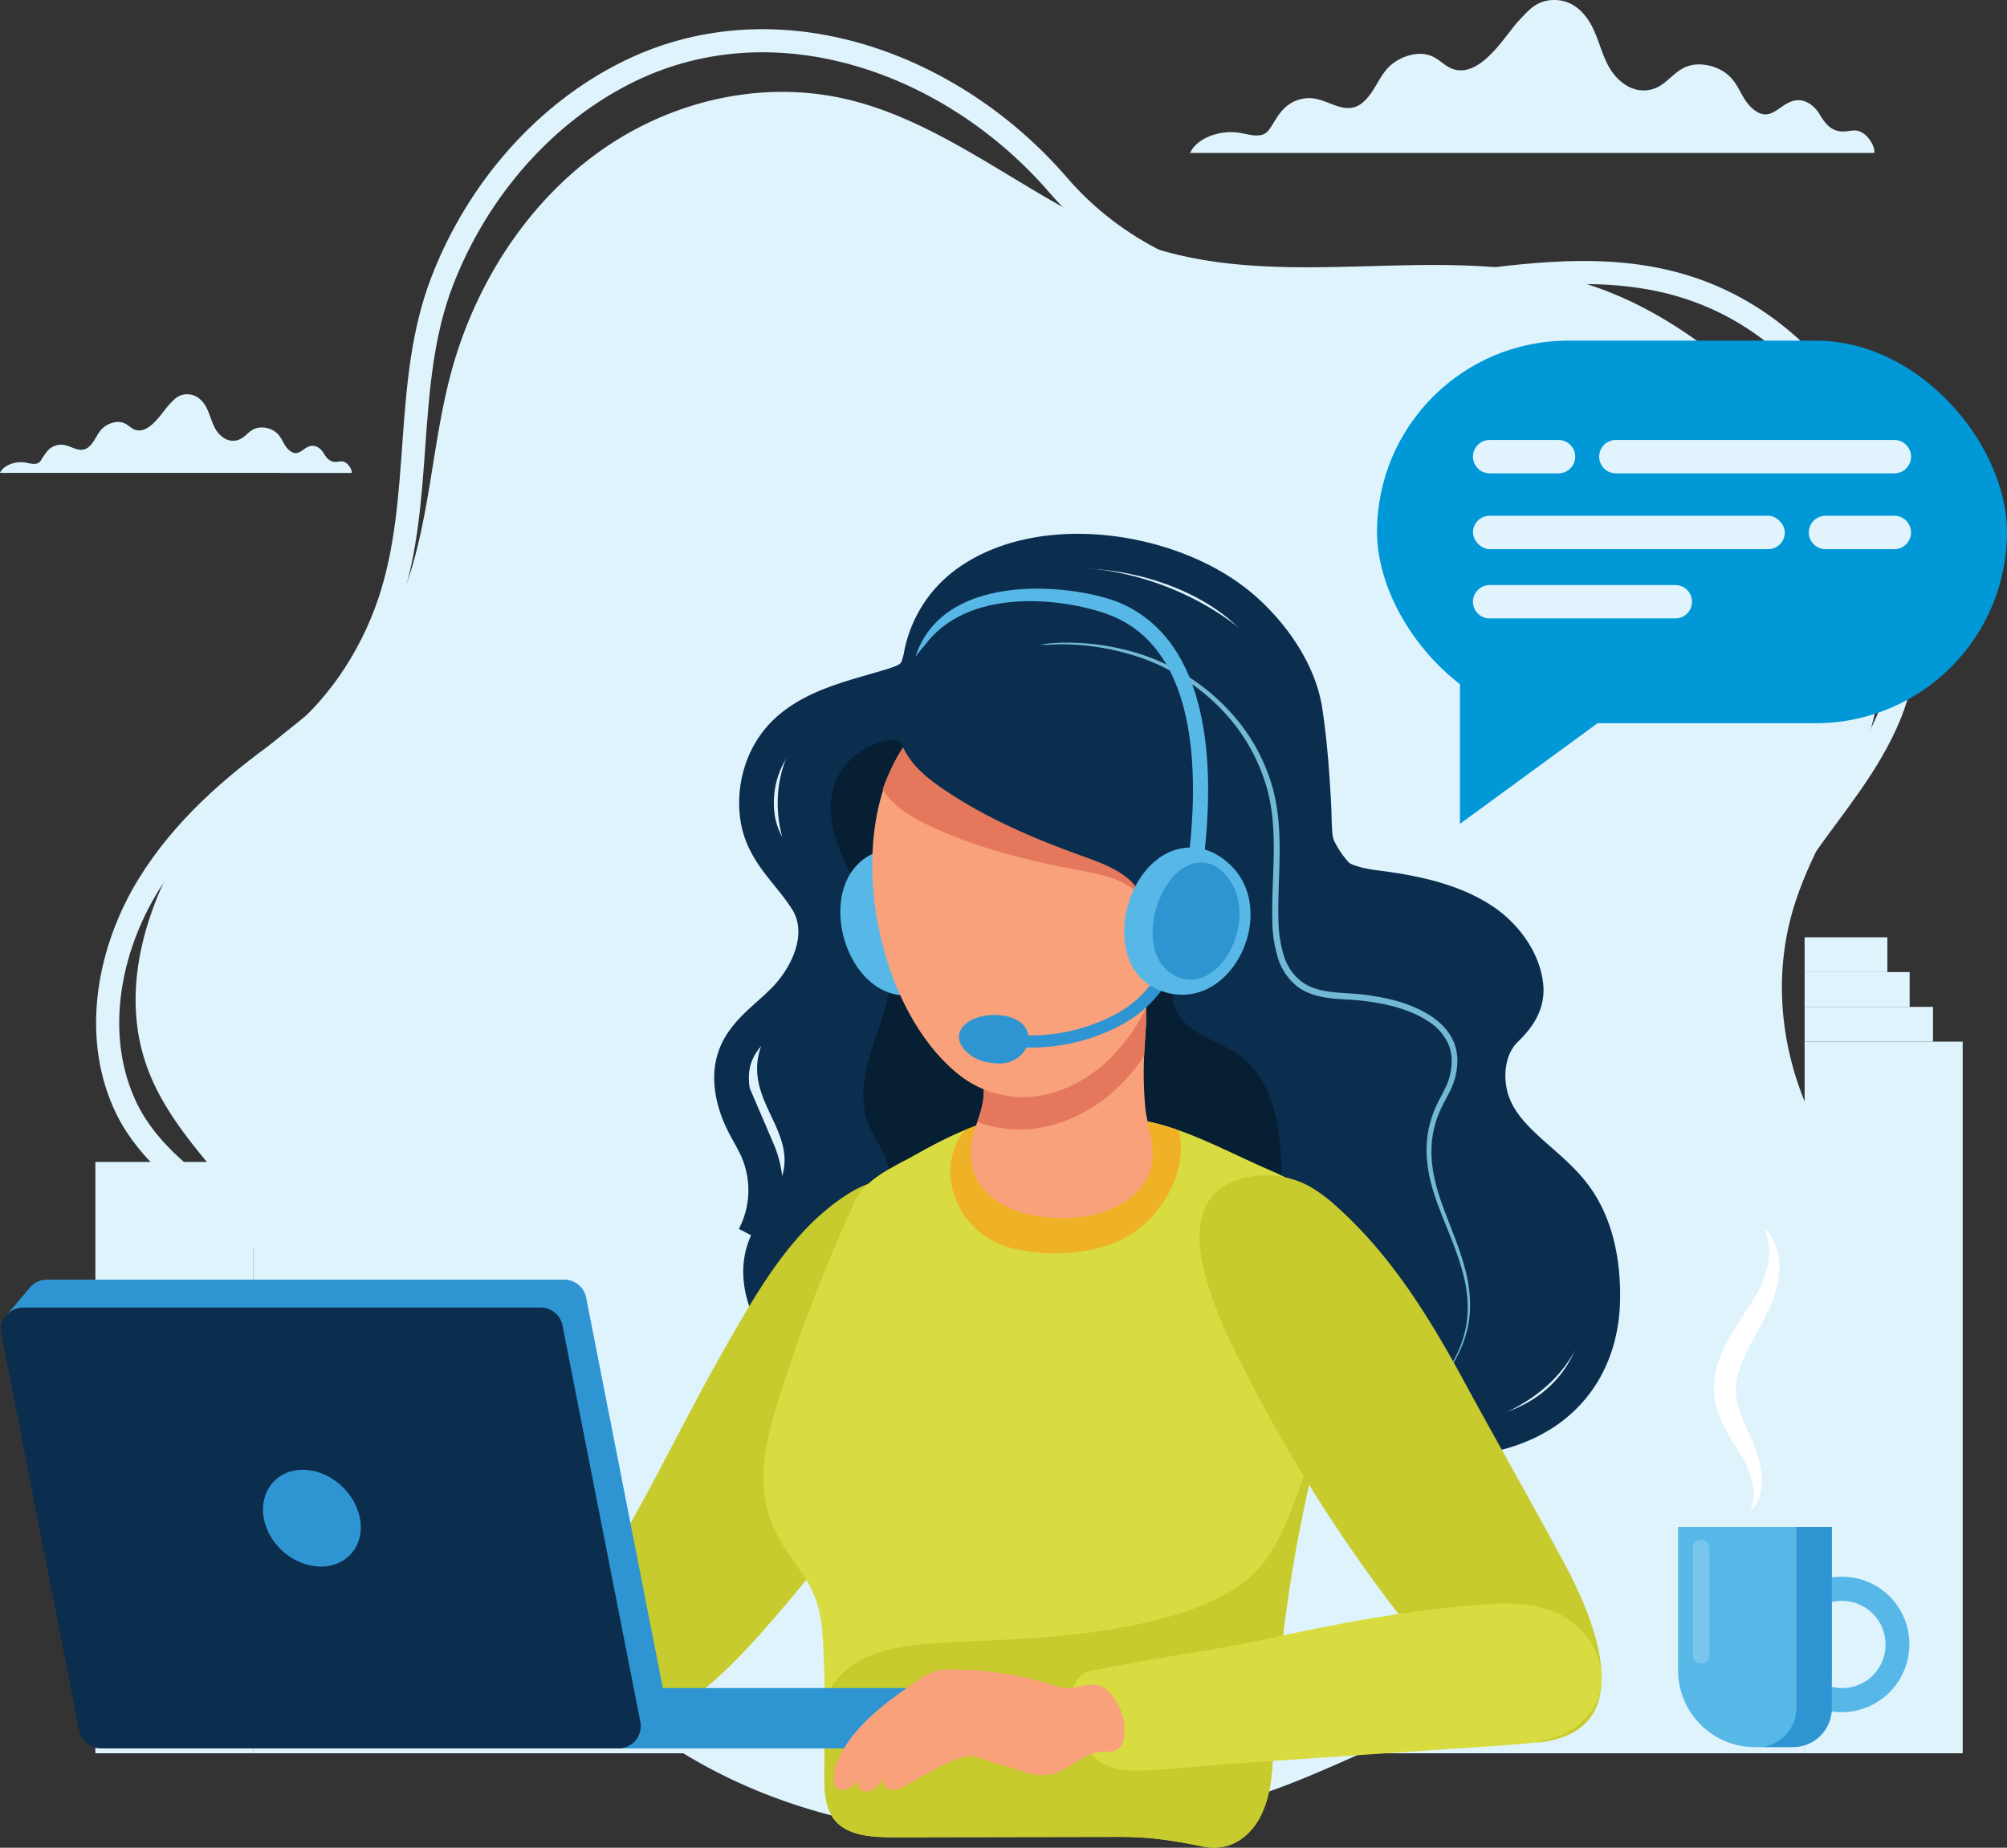 <svg xmlns="http://www.w3.org/2000/svg" xmlns:xlink="http://www.w3.org/1999/xlink" width="868.238" height="799.354" viewBox="0 0 868.238 799.354"><rect x="0" y="0" width="868.238" height="799.354" fill="#333333" stroke="none"/><defs><clipPath id="a"><path d="M2410.573,3369.754c6.061-25.667,9.2-51.926-4.532-69.409-6.2-7.9-17.256-13.394-26.3-17.3-17.642-7.625-35.678-17.876-54.563-21.2-19.911-3.5-42.055-5.664-61.9-.652-12.6,3.183-24.4,9.074-35.667,15.429-9.78,5.514-21.778,10.262-26.525,20.524A697.929,697.929,0,0,0,2170.9,3374c-7.087,21.8-14.865,44.645-3.7,66.735,3.618,7.158,8.874,13.285,13.012,20.124,4.61,7.618,6.329,14.774,6.933,23.562,1.379,20.049.843,40.16.786,60.239-.017,5.786.059,11.8,2.593,17,5,10.257,18.569,10.4,28.348,10.383l96.687-.167c13.409-.024,23.655,1.618,36.243,4.206,10.594,2.177,19.689-3.169,24.772-13.027,4.812-9.332,5.178-20.23,5.694-30.717a663.368,663.368,0,0,1,17.266-121.15C2402.216,3399.94,2406.919,3385.226,2410.573,3369.754Z" transform="translate(-2161.591 -3258.239)" fill="#c7cb2d"/></clipPath></defs><g transform="translate(-908.347 -201.004)"><g transform="translate(854.379 -148.067)"><path d="M699.227,1175.712c-26.5-9.495-55.532-6.768-83.675-7.168s-72.066-4.983-82.664-36.227c-11.217-33.069,5.041-67.363,5.182-100.778.039-9.148-.932-18.4-4.083-26.991-14.751-40.2-64.16-49.936-81.469-90-12.93-29.923-6.252-65.659,10.746-93.473,14.766-24.161,36.405-43.157,59.3-59.4C543.408,746.9,559.347,723,567.52,698.721c15.268-45.362,5.893-94.952,23-139.185,15.327-39.622,44.678-73.18,81.329-90.914C735.812,437.675,811.4,465.209,857,518.146c24.459,28.4,59.608,44.877,95.387,47.806,69.5,5.689,141.889-32.084,206.273,10.557,32.814,21.733,56.007,60.257,63.234,100.911,4.07,22.9,3.6,48.375-5.236,69.993-8.7,21.274-23.7,38.631-36.591,57.012-21.418,30.542-33.14,71.366-13.108,105.765,8.758,15.04,21.413,27.341,33.412,39.948,30.716,32.273,42.091,79.781,31.516,122.81-12,48.838-50.059,80.9-99.627,87.04-36.682,4.541-77.283-1.392-110.531,17.993" transform="translate(-345.206 -88.953)" fill="none" stroke="#dff3fd" stroke-miterlimit="10" stroke-width="10"/><path d="M547.532,902.923c-20.262,28.81-35.9,68.006-25.047,104.185,10.816,36.069,45.4,58.31,60.519,92.568,8.543,19.364,8.772,40.655,9.1,61.44.424,27.208-4.892,56.1,13.5,79.1,10.877,13.6,27.291,21.637,43.887,26.917,33.333,10.6,68.253,15.58,97.86,35.605,48.641,32.9,108.375,44.4,166.34,40.848a376.544,376.544,0,0,0,86.706-15.93c32.715-9.985,61.794-27.66,94.735-37.128,57.089-16.41,135.152-16.634,168.561-74.4,22.493-38.889,30.284-86.954,12.787-129.325-8.32-20.147-24.2-35.534-33.244-55.314-12.5-27.327-15.866-58.486-7.517-87.517q.52-1.79,1.086-3.567c8.723-27.142,26.282-50.479,33.543-78.108,14.992-57.042-18.137-117.352-61.685-154.016-18.1-15.235-38.314-27.916-60.335-35.144-60.737-19.937-128.223,3.137-189.144-16.148-46.736-14.795-85.106-53.25-132.725-64.37-36.594-8.546-76.141.576-107.227,22.911s-53.644,57.291-63.927,95.787c-9.528,35.671-9.229,74.851-26.128,107.254-14.457,27.722-41.251,42.681-63.006,62.793A135.613,135.613,0,0,0,547.532,902.923Z" transform="translate(-406.296 -200.635)" fill="#dff3fd"/><path d="M3574.023,415.251c.539-3.265-3.782-9.85-8.5-9.744-1.875.042-3.709.529-5.581.437-4.989-.244-7.576-4.128-9.5-7.344s-5.752-6.884-10.615-6.068c-7,1.175-10.529,10.412-18.486,3.477-5.208-4.54-5.6-10.887-11.5-15.29-4.048-3.022-10.632-4.812-16.06-3.142-7.084,2.179-9.719,9.2-17.261,10.424-8.354,1.354-14.362-5-17.029-9.587-3.236-5.562-4.438-11.575-7.21-17.235-2.566-5.239-7.726-12.258-16.97-12.106-7.817.129-11.261,5.077-15.1,9.006-4.991,5.109-15.362,23.455-26.991,21.243-4.535-.863-6.8-4.465-10.892-6.077-6.579-2.593-14.964.971-18.927,5.455s-5.534,9.895-10.013,14.136a10.354,10.354,0,0,1-4.385,2.631c-6.256,1.712-12.08-3.554-18.778-3.946a15.606,15.606,0,0,0-11.569,4.551c-2.657,2.65-4.106,5.779-6.139,8.684a6.5,6.5,0,0,1-2.232,2.176c-2.938,1.575-7.072.247-10.672-.372-8.894-1.53-19,2.552-21.505,8.69Z" transform="translate(-2709.251)" fill="#dff3fd"/><path d="M316.215,1414.679c.277-1.678-1.944-5.063-4.368-5.009-.964.021-1.907.272-2.869.225-2.565-.125-3.894-2.122-4.883-3.776s-2.957-3.539-5.456-3.119c-3.6.6-5.413,5.353-9.5,1.787-2.678-2.334-2.879-5.6-5.911-7.86a9.89,9.89,0,0,0-8.256-1.615c-3.642,1.12-5,4.73-8.873,5.359-4.3.7-7.383-2.572-8.754-4.928-1.664-2.859-2.282-5.95-3.706-8.86-1.319-2.693-3.972-6.3-8.724-6.223-4.019.066-5.789,2.61-7.762,4.63-2.566,2.626-7.9,12.058-13.875,10.921-2.331-.443-3.5-2.3-5.6-3.124-3.382-1.333-7.693.5-9.73,2.8s-2.845,5.087-5.148,7.267a5.323,5.323,0,0,1-2.254,1.353c-3.216.88-6.21-1.827-9.653-2.029a8.023,8.023,0,0,0-5.947,2.34,29.6,29.6,0,0,0-3.156,4.464,3.338,3.338,0,0,1-1.148,1.119c-1.51.81-3.636.127-5.486-.191-4.572-.787-9.766,1.312-11.055,4.467Z" transform="translate(-110.129 -861.016)" fill="#dff3fd"/><g transform="translate(-225.647 496.441)"><g transform="translate(0 155.517)" style="mix-blend-mode:multiply;isolation:isolate"><g transform="translate(653.516)"><g transform="translate(303.574 102.601)"><rect width="68.393" height="307.86" transform="translate(171.601 353.004) rotate(180)" fill="#dff3fd"/><rect width="103.207" height="213.378" transform="translate(0 139.626)" fill="#dff3fd"/><rect width="55.541" height="15.048" transform="translate(158.748 45.144) rotate(180)" fill="#dff3fd"/><rect width="45.443" height="15.048" transform="translate(148.65 30.096) rotate(180)" fill="#dff3fd"/><rect width="35.803" height="15.048" transform="translate(139.011 15.048) rotate(180)" fill="#dff3fd"/></g><g transform="translate(0)"><rect width="68.393" height="307.86" transform="translate(205.18 455.605) rotate(180)" fill="#dff3fd"/><rect width="68.393" height="407.533" transform="translate(392.268 455.605) rotate(180)" fill="#dff3fd"/><rect width="136.786" height="119.131" transform="translate(136.786 455.605) rotate(180)" fill="#dff3fd"/><rect width="137.404" height="455.605" transform="translate(308.387 455.605) rotate(180)" fill="#dff3fd"/><rect width="55.541" height="15.048" transform="translate(192.327 147.746) rotate(180)" fill="#dff3fd"/><rect width="45.443" height="15.048" transform="translate(182.229 132.697) rotate(180)" fill="#dff3fd"/><rect width="35.803" height="15.048" transform="translate(172.59 117.649) rotate(180)" fill="#dff3fd"/></g></g><g transform="translate(0 78.706)"><g transform="translate(556.056)"><rect width="68.393" height="307.86" transform="translate(171.601 376.899) rotate(180)" fill="#dff3fd"/><rect width="68.393" height="255.818" transform="translate(171.601 121.081)" fill="#dff3fd"/><rect width="103.207" height="376.899" fill="#dff3fd"/><rect width="55.541" height="15.048" transform="translate(158.748 69.04) rotate(180)" fill="#dff3fd"/><rect width="45.443" height="15.048" transform="translate(148.65 53.991) rotate(180)" fill="#dff3fd"/><rect width="35.803" height="15.048" transform="translate(139.011 38.943) rotate(180)" fill="#dff3fd"/></g><g transform="translate(0 23.895)"><rect width="68.393" height="307.86" transform="translate(457.661 353.004) rotate(180)" fill="#dff3fd"/><rect width="68.393" height="255.818" transform="translate(389.268 353.004) rotate(180)" fill="#dff3fd"/><rect width="68.393" height="298.51" transform="translate(542.156 353.004) rotate(180)" fill="#dff3fd"/><rect width="137.404" height="224.782" transform="translate(560.869 353.004) rotate(180)" fill="#dff3fd"/><rect width="55.541" height="15.048" transform="translate(444.809 45.144) rotate(180)" fill="#dff3fd"/><rect width="55.541" height="15.048" transform="translate(370.907 302.844) rotate(180)" fill="#dff3fd"/><rect width="45.443" height="15.048" transform="translate(434.711 30.096) rotate(180)" fill="#dff3fd"/><rect width="35.803" height="15.048" transform="translate(425.071 15.048) rotate(180)" fill="#dff3fd"/></g><rect width="89.915" height="15.048" transform="translate(774.462 164.971) rotate(180)" fill="#dff3fd"/><rect width="89.915" height="15.048" transform="translate(774.462 218.894) rotate(180)" fill="#dff3fd"/><rect width="89.915" height="15.048" transform="translate(774.462 272.816) rotate(180)" fill="#dff3fd"/><rect width="89.915" height="15.048" transform="translate(429.843 272.816) rotate(180)" fill="#dff3fd"/><rect width="89.915" height="15.048" transform="translate(429.843 326.739) rotate(180)" fill="#dff3fd"/></g></g><path d="M2404.888,2211.61c-25.817,9.135-56.951,8.2-80.441-6.867-23.09-14.812-44.126-25.507-72.536-24.989-25.385.463-46.378,14.185-70.965,17.105-19.5,2.316-39.31-6.186-53.443-19.819-13.8-13.309-22.958-33.6-16.959-51.807,3.141-9.532,10.005-17.4,13.923-26.638,9.035-21.312-14.754-34.169-8.839-56.6,5.031-19.079,25.967-32.688,25.655-52.417-.229-14.442-11.409-25.635-15.346-39-3.972-13.48-3.094-28.579,3.913-40.894a48.867,48.867,0,0,1,23-20.54c8.608-3.667,18.224-3.737,24.88-11.259,11.862-13.4,16.213-27.933,32.489-37.734,13.779-8.3,31.975-8.825,47.783-7.376,35.126,3.22,69.218,21.76,89,51.288,7.011,10.465,12.072,21.173,12.248,33.61.192,13.6.188,27.273,8.518,38.832,6.994,9.705,18.221,15.383,29.353,19.762s22.8,7.923,32.573,14.822,17.534,18.155,16.394,30.064c-.954,9.967-7.853,18.627-8.772,28.6-1.67,18.129,15.8,31.3,26.563,45.978,15.075,20.555,17.574,49.62,6.228,72.446-13.063,26.281-36.8,32.207-61.666,42.1Q2406.686,2210.974,2404.888,2211.61Z" transform="translate(-1507.527 -1734.296)" fill="#0b2d4e"/><g transform="translate(709.664 130.627)"><path d="M2764.974,2038.091c8.538-4.988,18.46-7.274,28.317-7.667a105.4,105.4,0,0,1,29.413,3.285,90.6,90.6,0,0,1,49.045,32.086,81.069,81.069,0,0,1,13.5,26.576c2.789,9.653,3.36,19.747,3.245,29.624-.1,9.9-.8,19.74-.477,29.478a52.932,52.932,0,0,0,2.274,14.169,22.246,22.246,0,0,0,7.668,11.345c3.663,2.779,8.368,3.954,13.124,4.523s9.752.594,14.724,1.259c9.839,1.323,19.843,3.664,28.416,9.307,4.212,2.814,8,6.735,9.844,11.686,1.909,4.95,1.525,10.356.248,15.289-1.487,4.989-4.315,9.173-6.283,13.535a43.075,43.075,0,0,0-3.666,13.85c-.91,9.631,1.562,19.285,4.987,28.421,3.364,9.209,7.4,18.286,9.762,27.959a59.625,59.625,0,0,1,1.778,14.782,46.523,46.523,0,0,1-2.59,14.624,50.048,50.048,0,0,1-17.232,23.6A49.71,49.71,0,0,0,2967.653,2332c3.116-9.336,2.7-19.462.129-28.853-2.465-9.47-6.572-18.439-10.092-27.671-3.572-9.172-6.3-19.1-5.479-29.228a45.352,45.352,0,0,1,3.671-14.633c2.056-4.613,4.8-8.735,6.1-13.252,1.144-4.556,1.447-9.406-.247-13.717a22.485,22.485,0,0,0-8.934-10.444c-7.99-5.235-17.745-7.536-27.315-8.765-4.8-.626-9.7-.628-14.721-1.194-4.953-.576-10.206-1.789-14.479-5a25.022,25.022,0,0,1-8.6-12.747,55.57,55.57,0,0,1-2.345-14.924c-.289-9.967.466-19.809.6-29.61.156-9.781-.37-19.593-3.026-28.933a81.715,81.715,0,0,0-12.882-25.933,89.012,89.012,0,0,0-47.673-32.065,104.379,104.379,0,0,0-29.046-3.926C2783.532,2031.273,2773.627,2033.3,2764.974,2038.091Z" transform="translate(-2764.974 -2030.358)" fill="#73b8d4"/></g><path d="M2532.611,2469.9c.916,22.279-4.248,39.01-24.622,50.03-16.227,8.776-35.657,11.654-53.565,12.1-30.034.74-63.5-7.006-85.966-28.1-4.077-3.829-7.99-8.522-8.285-14.108-.269-5.077,2.525-9.861,2.771-14.939.415-8.565-6.244-15.659-9.221-23.7-3.931-10.621-1.259-22.478,2.273-33.239s7.953-21.624,7.422-32.937c-.688-14.674-9.506-27.486-16.566-40.369s-12.616-28.555-6.584-41.95c3.975-8.827,13.456-15.614,23.144-16.688,10.234-1.135,19.43,10.559,25.986,17a160.619,160.619,0,0,0,29.225,22.73c14.624,8.874,30.68,15.42,44.435,25.588,8.324,6.154,17.253,14.6,21.227,24.4,4.478,11.046-3.364,21.739,6.118,31.9,6.117,6.555,15.51,8.784,22.907,13.852C2529.144,2432.311,2531.887,2452.308,2532.611,2469.9Z" transform="translate(-1698.682 -2113.03)" fill="#061f33"/><path d="M1828.453,3550.575c21.088-32.5,34.21-72.38,15.886-109.07-1.857-3.719-4.091-7.777-8.035-9.088-8.483-2.821-19.99.212-27.366,4.54-25.587,15.013-41.244,43.262-55.619,68.4-14.934,26.113-27.9,53.3-42.911,79.367-6.078,10.56-12.217,21.261-15.477,33-2.856,10.283-3.169,22.058.727,32.12,16.847,43.5,63.17-9.785,77.27-25.884A643.617,643.617,0,0,0,1828.453,3550.575Z" transform="translate(-1160.385 -3069.049)" fill="#c7cb2d"/><g transform="translate(609.896 333.655)"><path d="M2410.573,3369.754c6.061-25.667,9.2-51.926-4.532-69.409-6.2-7.9-17.256-13.394-26.3-17.3-17.642-7.625-35.678-17.876-54.563-21.2-19.911-3.5-42.055-5.664-61.9-.652-12.6,3.183-24.4,9.074-35.667,15.429-9.78,5.514-21.778,10.262-26.525,20.524A697.929,697.929,0,0,0,2170.9,3374c-7.087,21.8-14.865,44.645-3.7,66.735,3.618,7.158,8.874,13.285,13.012,20.124,4.61,7.618,6.329,14.774,6.933,23.562,1.379,20.049.843,40.16.786,60.239-.017,5.786.059,11.8,2.593,17,5,10.257,18.569,10.4,28.348,10.383l96.687-.167c13.409-.024,23.655,1.618,36.243,4.206,10.594,2.177,19.689-3.169,24.772-13.027,4.812-9.332,5.178-20.23,5.694-30.717a663.368,663.368,0,0,1,17.266-121.15C2402.216,3399.94,2406.919,3385.226,2410.573,3369.754Z" transform="translate(-2161.591 -3258.239)" fill="#d8dc40"/><g transform="translate(0 0)" clip-path="url(#a)"><path d="M2744.135,3241.791c7.586-12.762,9.31-28.708-.628-41-4.544-5.623-12.581-6.252-19.453-6.381a163.54,163.54,0,0,0-40.259,4.266c-12.556,2.937-25.36,7.912-30.8,20.59-4.041,9.42-2.63,20.317,2.694,28.933a35.638,35.638,0,0,0,21.805,15.751c14.451,3.44,31.366,2.977,45.154-2.811C2731.287,3257.509,2739.035,3250.369,2744.135,3241.791Z" transform="translate(-2569.798 -3204.937)" fill="#efb126"/><path d="M2492.249,4103.566q-.149-29.521-.3-59.043c-.035-6.851,4.414-48.557-6.245-48.083a6.035,6.035,0,0,0-3.139,1.313c-5.3,3.793-8.027,10.145-10.5,16.174-7.768,18.906-14.291,49.17-30.461,62.4-16.437,13.453-41.711,19.125-62.136,22.354-23.853,3.771-48.1,4.051-72.2,5.518-15.592.948-32.793,3.193-43.036,14.987-7.315,8.421-11.039,21.046-14.945,31.337-3.413,8.992-6.132,19.675.8,27.818,2.956,3.476,7.058,5.756,11.185,7.7,15.043,7.092,31.486,10.667,47.888,13.412,45.9,7.683,92.693,9.279,139.184,7.064,9.94-.474,20.718-1.464,28.05-8.193,5.455-5.006,8.026-12.375,9.855-19.55C2492.467,4154.338,2492.377,4128.79,2492.249,4103.566Z" transform="translate(-2231.851 -3874.378)" fill="#c7cb2d"/></g></g><path d="M2369.917,2576.967c-17.586,18.094-1.634,62.306,26.411,55.907,30.136-6.875,25.6-53.839-1.648-61.549C2384.053,2568.318,2375.578,2571.143,2369.917,2576.967Z" transform="translate(-1719.43 -2350.235)" fill="#57b8e8"/><path d="M2372.516,2174.346c17.626,2.247,36.193.7,51.936-7.538,20.044-10.489,30.072-29.722,30.488-51.848.3-16.028-2.8-32.736-12.478-45.519-10.521-13.9-28.153-22.443-34.7-38.6-4.237-10.463-3.221-24.708,5.158-32.8,5.334-5.154,9.505-10.965,8.821-18.691-1.007-11.365-9.322-22.286-18.61-28.425-13.619-9-30.559-12.295-46.5-14.319-10.792-1.371-21.547-4.4-24.886-16.028-1.8-6.271-1.445-12.887-1.781-19.332-.718-13.743-1.725-27.488-3.778-41.1-2.366-15.7-12.56-30.88-23.928-41.7q-2.448-2.329-5.078-4.458c-29.308-23.742-83.56-32.153-115.887-10.149a50.081,50.081,0,0,0-21.2,32.11c-1.641,8.772-4.019,10.66-12.589,13.32-15.569,4.832-33.239,8.261-45.6,19.681-9.672,8.934-14.12,22.461-12.832,35.44,1.644,16.568,13.228,24.5,21.523,37.627,8.468,13.4,1.81,30.272-8.025,41.335-7.575,8.52-18.323,14.743-22.6,25.308-3.938,9.721-1.33,20.958,3.425,30.307,1.927,3.787,4.193,7.4,5.9,11.3a43.782,43.782,0,0,1-1.412,37.474" transform="translate(-1481.97 -1700.003)" fill="none" stroke="#0b2d4e" stroke-miterlimit="10" stroke-width="15"/><path d="M3444.624,3563.08q8.086,14.587,16.009,29.266c10.677,19.894,30.5,64.094-1.236,75.014-15.99,5.5-25.137.122-35.707-11.528a673.446,673.446,0,0,1-101.1-146.477c-10.056-19.729-36.76-71.14-4.325-82.887a39.391,39.391,0,0,1,31.638,2.313,63.71,63.71,0,0,1,11.993,8.852c23.407,20.875,40.075,47.809,54.9,75.126C3425.96,3529.642,3435.343,3546.338,3444.624,3563.08Z" transform="translate(-2504.113 -3063.098)" fill="#c7cb2d"/><path d="M2760.917,3007.037c9.657-3.1,17.612-9.1,20.592-18.645,2.705-8.661-1.56-18.4-2.319-27.143a165.661,165.661,0,0,1-.271-25.186c.509-7.753,1.25-15.83.057-23.558-.677-4.417-3.1-3.661-7.571-5.417s-9.479-1.771-14.336-1.759c-9.942.024-35.856-.7-42,8.027-2.82,4-3.042,9.045-3.177,13.812-.161,5.757-1.181,13.211-2.124,21.242-.42,3.576-.161,7.139-.708,10.689-.613,3.977-2.123,7.787-3.446,11.6-5,14.4-.318,28.1,15.259,34.7C2732.048,3010.127,2748,3011.179,2760.917,3007.037Z" transform="translate(-2004.165 -2630.022)" fill="#f8a17a"/><path d="M2793.212,2912.505c-.677-4.417-3.1-3.661-7.57-5.417s-9.479-1.771-14.336-1.759c-9.942.024-35.857-.7-42,8.027-2.821,4-3.043,9.045-3.177,13.812-.162,5.757-1.181,13.211-2.125,21.242-.42,3.576-.161,7.139-.708,10.689a49.484,49.484,0,0,1-2.482,8.867,52.688,52.688,0,0,0,30.574,1.9c18.11-4.458,31.826-15.73,41.608-30.386.051-1.14.084-2.28.158-3.419C2793.664,2928.31,2794.405,2920.233,2793.212,2912.505Z" transform="translate(-2018.452 -2630.022)" fill="#e5785c"/><path d="M2578.488,2207.764c-.079-13.275-1.911-25.867-5.326-36.324-14.737-45.116-71.017-56.262-104.909-23.877-37.793,36.115-23.33,122.466,16.478,152.8a44.663,44.663,0,0,0,38.034,7.493C2561.877,2297.366,2578.735,2249.234,2578.488,2207.764Z" transform="translate(-1789.295 -1982.036)" fill="#f8a17a"/><path d="M3136.725,2601.34c17.315-9.467,22.645,14.507,19.666,26.437a38.067,38.067,0,0,1-6.234,13.787c-4.118,5.46-15.9,14.518-22.688,8.544-3.08-2.71-3.4-7.316-3.492-11.417C3123.722,2627.694,3124.988,2607.758,3136.725,2601.34Z" transform="translate(-2354.928 -2374.497)" fill="#f8a17a"/><g transform="translate(712.601 273.997)"><path d="M2795.531,2929.256a87.677,87.677,0,0,1-12.8-.944l.765-5.193a78.89,78.89,0,0,0,44.818-6.26,57.769,57.769,0,0,0,9.7-5.572,45.794,45.794,0,0,0,12.561-13.848l4.531,2.651a51.077,51.077,0,0,1-14.012,15.448,63.006,63.006,0,0,1-10.57,6.084A83.078,83.078,0,0,1,2795.531,2929.256Z" transform="translate(-2782.734 -2897.44)" fill="#2f95d2"/></g><g transform="translate(694.452 291.711)"><path d="M2675.946,3008.4c6.331-5.433,20.411-4.968,25.054.672,3.44,4.182,2.39,9.489-1.4,13.023-4.481,4.182-10.024,3.938-15.614,2.678C2676.99,3023.193,2668.316,3014.946,2675.946,3008.4Z" transform="translate(-2672.976 -3004.57)" fill="#2f95d2"/></g><path d="M2601.331,2171.357c-15.516-47.5-74.77-59.234-110.451-25.139-7.882,7.532-13.573,17.16-17.358,27.974a33.024,33.024,0,0,0,2.752,3.7c4.895,5.67,11.652,9.375,18.452,12.518,19.863,9.183,41.272,14.571,62.78,18.6,1.585.3,3.179.59,4.77.9,5.922,1.168,11.8,2.627,16.969,5.675,14.618,8.616,8.332,27.567,19.04,35.872a10.241,10.241,0,0,0,2.927,1.582,159.854,159.854,0,0,0,5.726-43.444C2606.855,2195.623,2604.926,2182.366,2601.331,2171.357Z" transform="translate(-1812.049 -1980.094)" fill="#e5785c"/><path d="M2595.051,2126.464c5.66,2.1,11.229,4.476,15.846,8.308,13.057,10.838,3.828,28.543,13.075,38.45,8.193,8.778,20.636-2.821,23.895-10.927,6-14.935,5.651-31.557,5.209-47.647-.247-8.973-.514-18.075-3.145-26.657-2.87-9.362-8.459-17.717-15.115-24.9-19.216-20.736-48.218-31.515-76.3-29.746-21.958,1.383-60.477,19.835-43.263,47.789,3.928,6.378,10.008,11.113,16.219,15.3,18.144,12.233,38.42,20.967,59.01,28.376C2592,2125.357,2593.531,2125.9,2595.051,2126.464Z" transform="translate(-1843.29 -1902.068)" fill="#0b2d4e"/><path d="M3128.306,2567.335c-24.441,6.267-33.886,52.31-6.62,61.477,29.3,9.849,49.922-32.587,30.691-53.377C3144.878,2567.327,3136.174,2565.318,3128.306,2567.335Z" transform="translate(-2339.237 -2347.312)" fill="#57b8e8"/><path d="M3198.514,2605.89c-16.872,2.711-27.265,38.555-9.877,48.42,18.684,10.6,36.218-21.32,25.227-39.7C3209.577,2607.435,3203.944,2605.017,3198.514,2605.89Z" transform="translate(-2401.432 -2379.957)" fill="#2f95d2"/><g transform="translate(675.628 107.283)"><path d="M2683.987,2005.136l-6.519-.754c4.422-38.213,2.538-87.038-31.546-102.633-16.141-7.385-62.367-15.578-82.71,11.875-2.447,2.748-4.085,5.052-4.085,5.052,12.616-38.93,72.1-30.866,89.525-22.894C2686.321,1913.017,2688.658,1964.762,2683.987,2005.136Z" transform="translate(-2559.127 -1889.174)" fill="#57b8e8"/></g><g transform="translate(279.996 406.228)"><rect width="133.414" height="26.12" transform="translate(263.975 176.675)" fill="#2f95d2"/><g transform="translate(0 0)"><path d="M462.2,3876.359l-33.67-171.417a9.654,9.654,0,0,0-9.473-7.793H195.225a9.572,9.572,0,0,0-7.758,3.98l-.029-.029-10.336,12.22,9.17-2.011,33.151,168.771a9.654,9.654,0,0,0,9.473,7.793H452.73A9.654,9.654,0,0,0,462.2,3876.359Z" transform="translate(-175.334 -3697.15)" fill="#2f95d2"/><path d="M209.734,3960.877H433.568a9.654,9.654,0,0,0,9.473-11.515l-33.67-171.416a9.654,9.654,0,0,0-9.473-7.793H176.064a9.655,9.655,0,0,0-9.473,11.515l33.671,171.416A9.654,9.654,0,0,0,209.734,3960.877Z" transform="translate(-166.406 -3758.082)" fill="#0b2d4e"/><path d="M852.543,4215.525c2.065,11.563,13.112,20.936,24.675,20.936s19.129-9.374,16.9-20.936-13.277-20.936-24.675-20.936S850.478,4203.962,852.543,4215.525Z" transform="translate(-738.808 -4112.338)" fill="#2f95d2"/></g><path d="M166.407,3818.382" transform="translate(-166.407 -3798.337)" fill="#3f91ac"/></g><g transform="translate(1005.561 383.798)"><g transform="translate(15.484 0)"><path d="M4663.641,3684.381c2.466-5.1,2.025-10.46.47-15.322-1.495-4.97-4.165-9.251-7.055-13.931a63.29,63.29,0,0,1-7.726-15.7c-1.852-6.124-1.322-12.99.379-18.8,3.677-11.846,11.208-20.576,16.395-29.507a42.4,42.4,0,0,0,5.566-14.188,24.414,24.414,0,0,0-1.85-15.441c4.284,3.749,6.36,9.826,6.641,15.71a39.983,39.983,0,0,1-3.512,17.281c-4.5,10.756-11.252,19.489-13.878,28.932a25.37,25.37,0,0,0-.8,13.735c.883,4.646,3.314,9.337,5.5,14.423,2.319,4.966,4.539,10.706,5.031,16.608C4669.3,3674,4667.973,3680.572,4663.641,3684.381Z" transform="translate(-4648.166 -3561.495)" fill="#fff"/></g><g transform="translate(0 129.398)"><path d="M0,0H66.519a0,0,0,0,1,0,0V62.021A33.259,33.259,0,0,1,33.259,95.281h0A33.259,33.259,0,0,1,0,62.021V0A0,0,0,0,1,0,0Z" fill="#57b8e8"/><path d="M4839.114,4474.406A29.309,29.309,0,1,0,4868,4503.712,29.1,29.1,0,0,0,4839.114,4474.406Zm0,48.161a18.857,18.857,0,1,1,18.582-18.854A18.72,18.72,0,0,1,4839.114,4522.566Z" transform="translate(-4767.951 -4452.855)" fill="#57b8e8"/><path d="M4596.518,4431.221h0a3.607,3.607,0,0,1-3.6-3.6v-46.37a3.607,3.607,0,0,1,3.6-3.6h0a3.606,3.606,0,0,1,3.6,3.6v46.37A3.606,3.606,0,0,1,4596.518,4431.221Z" transform="translate(-4586.571 -4372.106)" fill="#fff" opacity="0.2"/><path d="M4778.87,4344.074v78.435a16.845,16.845,0,0,1-16.846,16.845h15.361a16.845,16.845,0,0,0,16.846-16.845v-78.435Z" transform="translate(-4727.713 -4344.074)" fill="#2f95d2"/></g></g><g transform="translate(875.323)"><rect width="272.529" height="165.487" rx="82.743" transform="translate(272.529 165.487) rotate(180)" fill="#0098d7"/><path d="M3983.8,2120.755v-76.048l59.559,32.487Z" transform="translate(-3947.928 -1911.707)" fill="#0098d7"/><rect width="134.911" height="14.439" rx="7.219" transform="translate(41.511 75.757)" fill="#e1f4fd"/><path d="M7.219,0H37a7.219,7.219,0,0,1,7.219,7.219v0A7.219,7.219,0,0,1,37,14.439H7.219A7.219,7.219,0,0,1,0,7.219v0A7.219,7.219,0,0,1,7.219,0Z" transform="translate(186.799 75.757)" fill="#e1f4fd"/><path d="M7.219,0H127.691a7.219,7.219,0,0,1,7.219,7.219v0a7.219,7.219,0,0,1-7.219,7.219H7.219A7.219,7.219,0,0,1,0,7.219v0A7.219,7.219,0,0,1,7.219,0Z" transform="translate(231.018 57.408) rotate(180)" fill="#e1f4fd"/><path d="M7.219,0H37a7.219,7.219,0,0,1,7.219,7.219v0A7.219,7.219,0,0,1,37,14.439H7.219A7.219,7.219,0,0,1,0,7.219v0A7.219,7.219,0,0,1,7.219,0Z" transform="translate(85.729 57.408) rotate(180)" fill="#e1f4fd"/><path d="M7.219,0H87.534a7.219,7.219,0,0,1,7.219,7.219v0a7.219,7.219,0,0,1-7.219,7.219H7.219A7.219,7.219,0,0,1,0,7.219v0A7.219,7.219,0,0,1,7.219,0Z" transform="translate(41.511 105.732)" fill="#e1f4fd"/></g><path d="M3009.569,4567.721q4.095-.7,8.2-1.345,19.974-3.135,39.767-7.437c26.117-5.679,52.388-10.557,78.975-13.074q4.226-.4,8.46-.721c11.92-.9,24.409-1.193,35.32,4.505s19.589,19.183,16.924,32.182c-1.872,9.133-8.855,16.006-16.615,19.471s-16.3,4.068-24.681,4.632l-81.437,5.482q-20.161,1.344-40.317,2.759c-12.834.892-25.862,2.706-38.731,2.692-5.444-.007-11.521-1.027-16.094-4.659-6.359-5.049-10.186-15.8-10.8-24.2-.319-4.362.532-9.658,3.873-12.357,1.789-1.445,4.063-1.887,6.252-2.29C2988.981,4571.464,2999.247,4569.484,3009.569,4567.721Z" transform="translate(-2225.166 -3998.283)" fill="#d8dc40"/><path d="M2458.752,4753.267c-6.564,1.355-11.694,7.12-18.227,9.05-4.662,1.378-9.652.642-14.132-1.039-4.119-1.544-8.308-2.371-12.537-3.725-3.3-1.056-7.746-3.278-11.286-2.541-9.279,1.931-18.533,8.535-26.944,12.822-1.891.964-3.963,1.957-6.049,1.562s-3.824-2.924-2.638-4.685c-2.42,2.261-5.624,6.782-9.528,5.029a3.263,3.263,0,0,1-1.675-4.342,13.205,13.205,0,0,1-4.6,3.723c-1.852.731-4.282.413-5.373-1.252a5.334,5.334,0,0,1-.715-2.686,20.278,20.278,0,0,1,2.155-9.333c6.625-14.458,21.606-25.183,34.353-33.8a27.456,27.456,0,0,1,7.155-3.863,25.072,25.072,0,0,1,7.235-.8,144.224,144.224,0,0,1,46.6,7.53c3.241,1.092,6.81.162,10.042-.443,2.393-.448,4.893-.893,7.229-.209,2.614.764,4.641,2.835,6.234,5.045,2.929,4.063,5.168,9.444,4.818,14.548-.265,3.877-.56,8.059-5.12,8.872-1.849.33-3.752.126-5.62.321C2459.664,4753.1,2459.205,4753.173,2458.752,4753.267Z" transform="translate(-1704.802 -4142.465)" fill="#f8a17a"/></g></g></g></svg>